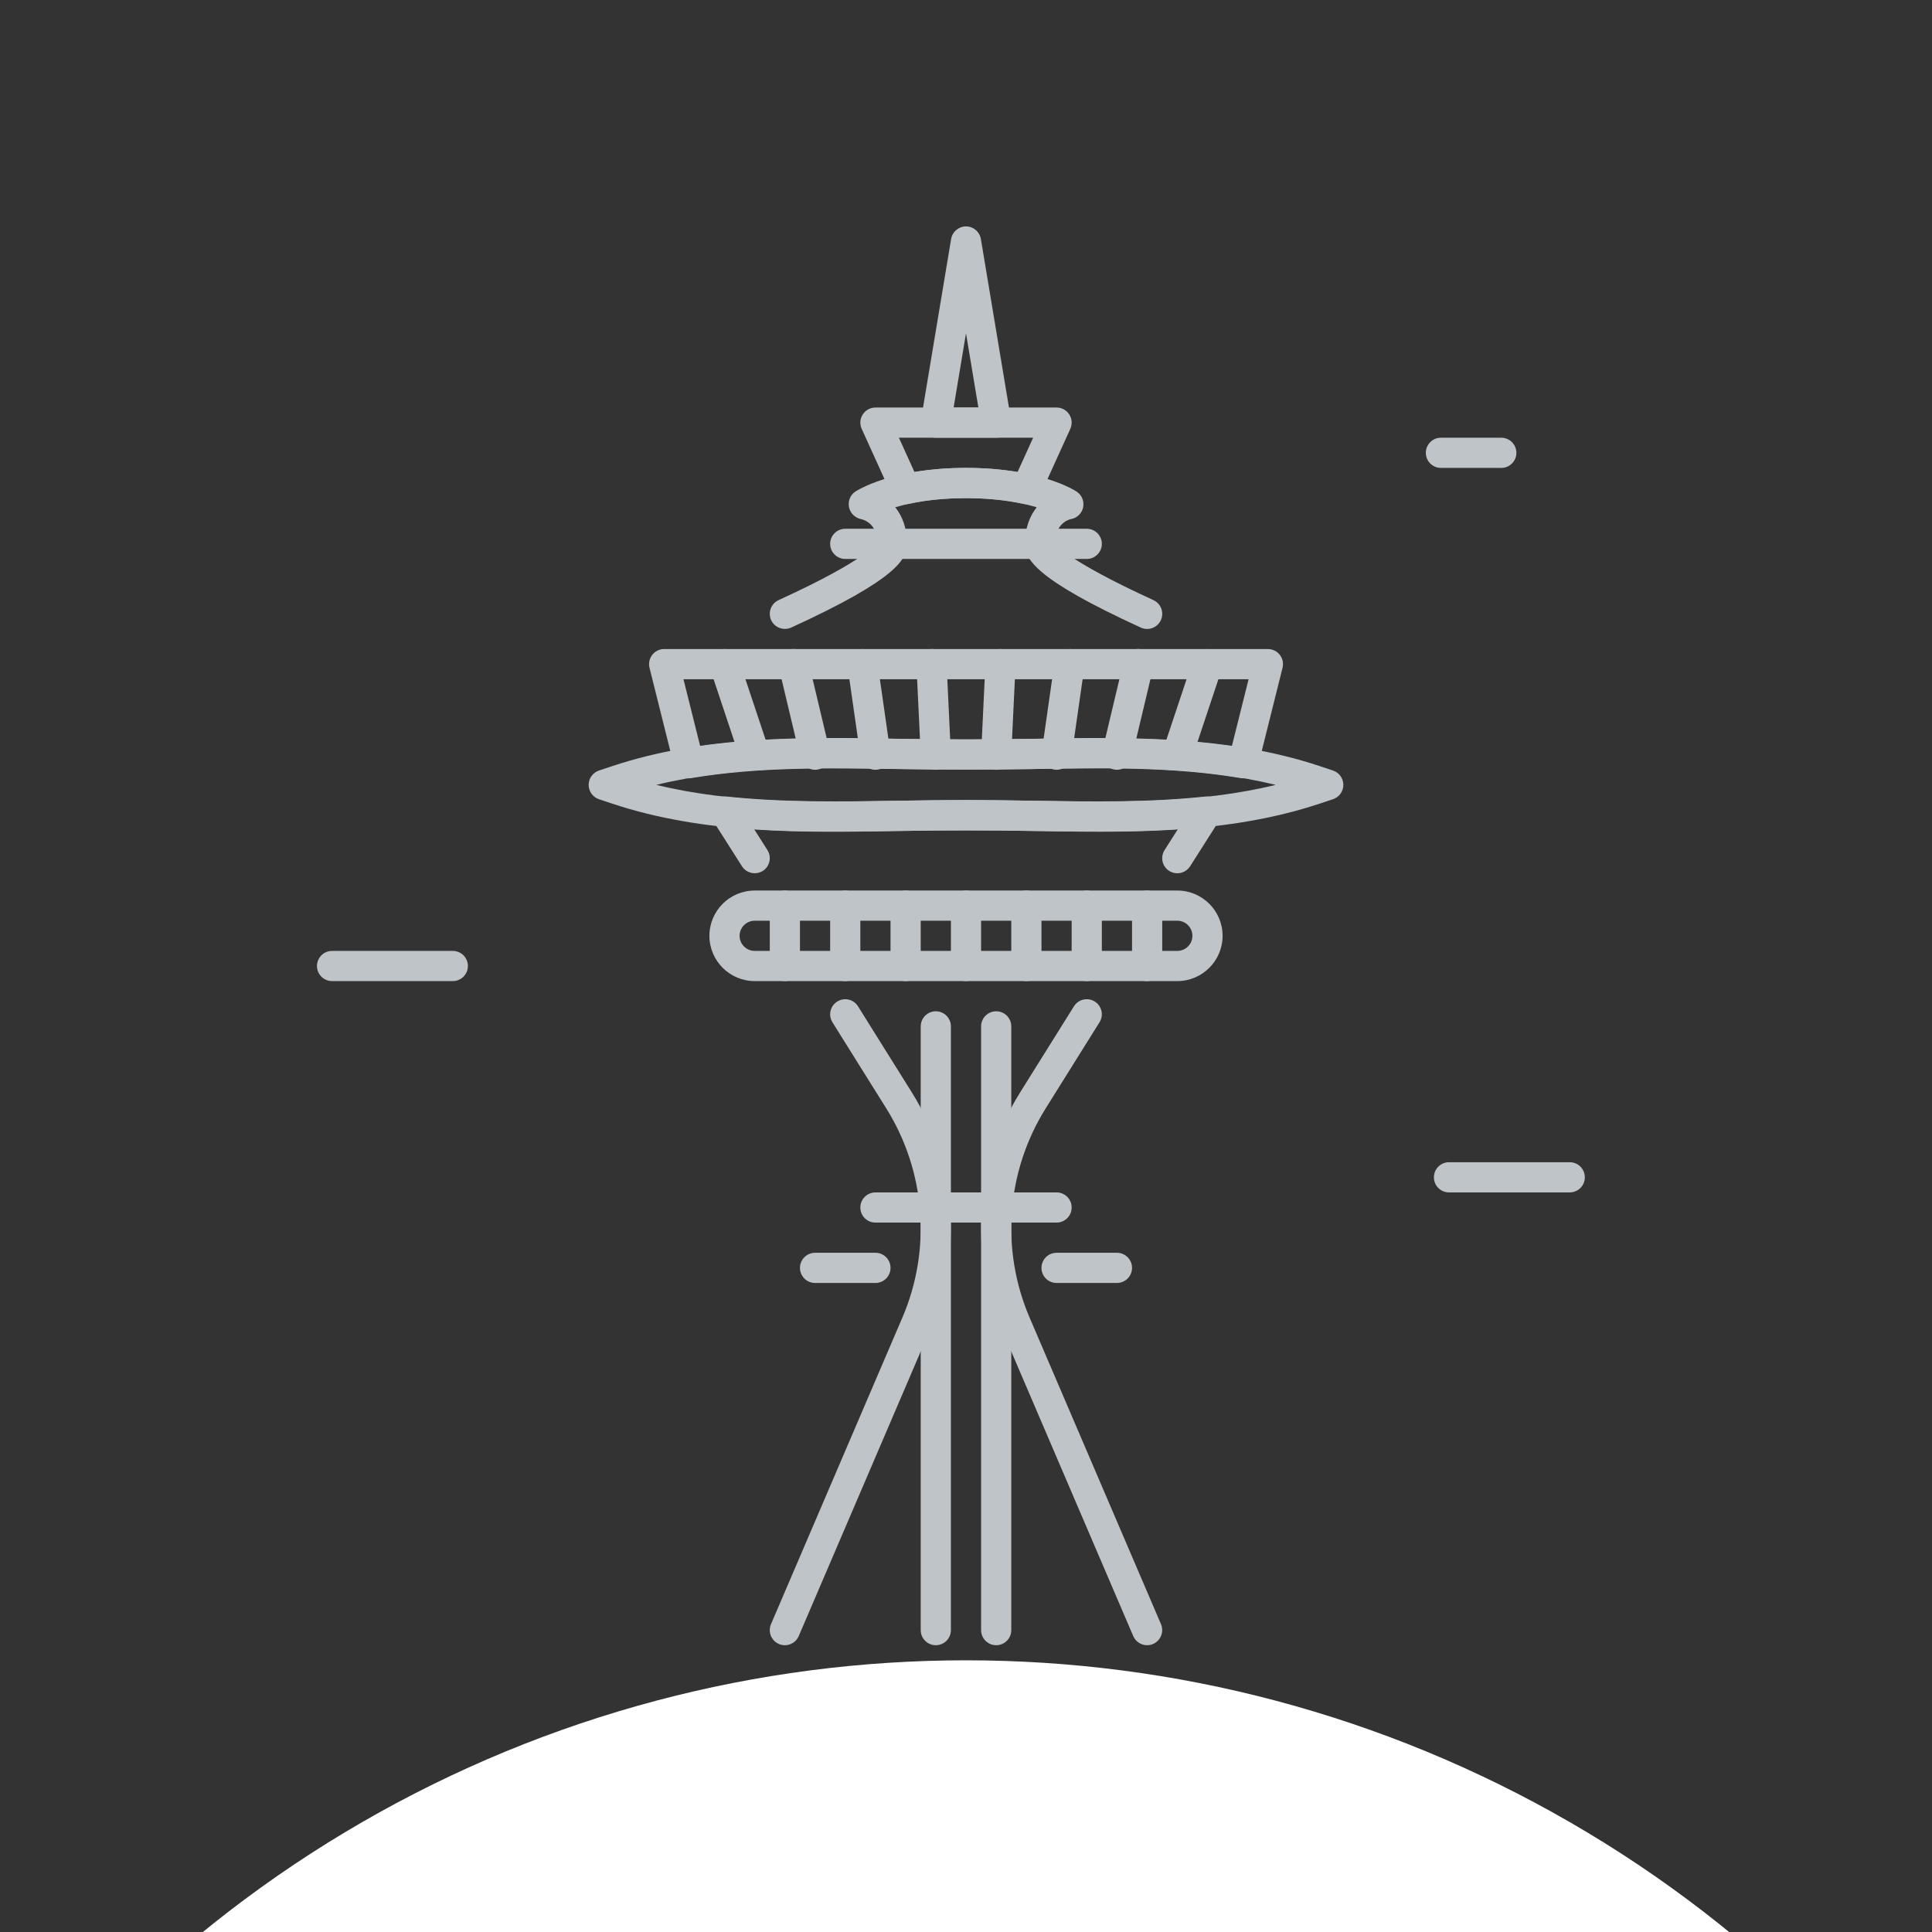 <?xml version="1.0" ?><svg width="64px" height="64px" viewBox="0 0 64 64" id="Layer_1" style="enable-background:new 0 0 64 64;" version="1.1" xml:space="preserve" xmlns="http://www.w3.org/2000/svg" xmlns:xlink="http://www.w3.org/1999/xlink"><rect x="0" y="0" width="64" height="64" fill="#333333" stroke="none"/><style type="text/css">
	.st0{fill:#FFFFFF;}
	.st1{fill:#bfc4c9;}
</style><g><g><circle class="st0" cx="32" cy="95" r="40"/></g><g><path class="st1" d="M49.732,15.5h-2c-0.276,0-0.5-0.224-0.5-0.5s0.224-0.5,0.5-0.5h2c0.276,0,0.5,0.224,0.5,0.5    S50.009,15.5,49.732,15.5z"/></g><g><path class="st1" d="M36.415,27.552c-0.731,0-1.461-0.013-2.185-0.025c-1.482-0.027-2.979-0.027-4.461,0    c-3.161,0.057-6.432,0.113-9.499-0.909l-0.429-0.143C19.638,26.406,19.5,26.216,19.5,26s0.138-0.406,0.342-0.475l0.429-0.143    c3.067-1.022,6.337-0.964,9.499-0.909c1.482,0.027,2.979,0.027,4.461,0c3.162-0.054,6.432-0.113,9.499,0.909l0.429,0.143    C44.362,25.594,44.5,25.784,44.5,26s-0.138,0.406-0.342,0.475l-0.429,0.143C41.364,27.405,38.879,27.552,36.415,27.552z M32,26.5    c0.751,0,1.501,0.014,2.248,0.026c2.798,0.052,5.457,0.097,8.011-0.526c-2.554-0.622-5.214-0.578-8.011-0.526    c-1.494,0.025-3.002,0.025-4.496,0c-2.799-0.051-5.458-0.098-8.011,0.526c2.553,0.623,5.211,0.577,8.011,0.526    C30.499,26.514,31.249,26.5,32,26.5z"/></g><g><path class="st1" d="M39,28.928c-0.092,0-0.186-0.025-0.269-0.078c-0.232-0.148-0.302-0.457-0.153-0.69l0.44-0.692    c-1.612,0.107-3.257,0.081-4.856,0.057c-1.438-0.023-2.887-0.023-4.324,0c-1.6,0.024-3.245,0.051-4.856-0.057l0.44,0.692    c0.148,0.233,0.079,0.542-0.153,0.69c-0.232,0.146-0.542,0.078-0.69-0.153l-0.983-1.546c-0.104-0.162-0.104-0.369-0.003-0.532    c0.102-0.162,0.29-0.252,0.478-0.233c1.872,0.199,3.757,0.17,5.752,0.139c1.449-0.023,2.908-0.023,4.357,0    c1.994,0.031,3.88,0.061,5.752-0.139c0.19-0.02,0.377,0.071,0.478,0.233c0.102,0.163,0.101,0.37-0.003,0.532l-0.983,1.546    C39.326,28.846,39.165,28.928,39,28.928z"/></g><g><path class="st1" d="M41.18,25.782c-0.027,0-0.055-0.002-0.083-0.007c-2.231-0.375-4.506-0.339-6.912-0.299    c-1.451,0.023-2.918,0.023-4.369,0c-2.407-0.037-4.681-0.075-6.912,0.299c-0.265,0.046-0.505-0.119-0.568-0.372l-0.82-3.282    c-0.037-0.149-0.004-0.308,0.091-0.429S21.846,21.5,22,21.5h20c0.154,0,0.3,0.071,0.395,0.192s0.128,0.279,0.091,0.429    l-0.82,3.282C41.608,25.629,41.405,25.782,41.18,25.782z M22.641,22.5l0.554,2.218c2.182-0.314,4.443-0.277,6.638-0.241    c1.441,0.023,2.895,0.023,4.336,0c2.194-0.036,4.456-0.073,6.638,0.241l0.554-2.218H22.641z"/></g><g><path class="st1" d="M38,20.835c-0.07,0-0.141-0.015-0.208-0.045c-3.542-1.622-3.839-2.283-3.839-2.774    c0-0.535,0.165-0.93,0.39-1.212C33.833,16.651,33.06,16.5,32,16.5s-1.832,0.151-2.343,0.304c0.225,0.282,0.39,0.677,0.39,1.212    c0,0.491-0.297,1.152-3.839,2.774c-0.25,0.11-0.547,0.004-0.663-0.247c-0.114-0.251-0.004-0.548,0.247-0.663    c2.943-1.348,3.24-1.87,3.265-1.926c-0.01-0.595-0.417-0.733-0.542-0.76c-0.196-0.042-0.353-0.198-0.391-0.396    c-0.038-0.196,0.039-0.397,0.205-0.51C28.377,16.257,29.523,15.5,32,15.5s3.623,0.757,3.671,0.789    c0.169,0.114,0.251,0.319,0.209,0.519c-0.043,0.199-0.202,0.353-0.403,0.388c-0.116,0.025-0.523,0.164-0.523,0.82l0,0    c0.019,0,0.329,0.524,3.255,1.864c0.251,0.115,0.361,0.412,0.247,0.663C38.37,20.727,38.189,20.835,38,20.835z"/></g><g><path class="st1" d="M36,18.516h-8c-0.276,0-0.5-0.224-0.5-0.5s0.224-0.5,0.5-0.5h8c0.276,0,0.5,0.224,0.5,0.5    S36.276,18.516,36,18.516z"/></g><g><path class="st1" d="M34,16.702c-0.035,0-0.071-0.004-0.107-0.012c-1.148-0.252-2.637-0.252-3.785,0    c-0.237,0.051-0.466-0.067-0.563-0.281l-1-2.202c-0.07-0.155-0.058-0.335,0.035-0.478C28.672,13.586,28.83,13.5,29,13.5h6    c0.17,0,0.328,0.086,0.42,0.229c0.093,0.143,0.105,0.322,0.035,0.478l-1,2.202C34.373,16.59,34.193,16.702,34,16.702z M32,15.5    c0.601,0,1.174,0.046,1.708,0.136l0.516-1.136h-4.447l0.516,1.136C30.826,15.546,31.399,15.5,32,15.5z"/></g><g><path class="st1" d="M33,14.5h-2c-0.147,0-0.286-0.064-0.382-0.177c-0.095-0.112-0.136-0.261-0.111-0.405l1-6    C31.547,7.677,31.756,7.5,32,7.5s0.453,0.177,0.493,0.418l1,6c0.024,0.145-0.017,0.293-0.111,0.405    C33.286,14.436,33.147,14.5,33,14.5z M31.59,13.5h0.82L32,11.041L31.59,13.5z"/></g><g><path class="st1" d="M39,32.5H25c-0.827,0-1.5-0.673-1.5-1.5s0.673-1.5,1.5-1.5h14c0.827,0,1.5,0.673,1.5,1.5S39.827,32.5,39,32.5    z M25,30.5c-0.275,0-0.5,0.225-0.5,0.5s0.225,0.5,0.5,0.5h14c0.275,0,0.5-0.225,0.5-0.5s-0.225-0.5-0.5-0.5H25z"/></g><g><path class="st1" d="M26,32.5c-0.276,0-0.5-0.224-0.5-0.5v-2c0-0.276,0.224-0.5,0.5-0.5s0.5,0.224,0.5,0.5v2    C26.5,32.276,26.276,32.5,26,32.5z"/></g><g><path class="st1" d="M28,32.5c-0.276,0-0.5-0.224-0.5-0.5v-2c0-0.276,0.224-0.5,0.5-0.5s0.5,0.224,0.5,0.5v2    C28.5,32.276,28.276,32.5,28,32.5z"/></g><g><path class="st1" d="M30,32.5c-0.276,0-0.5-0.224-0.5-0.5v-2c0-0.276,0.224-0.5,0.5-0.5s0.5,0.224,0.5,0.5v2    C30.5,32.276,30.276,32.5,30,32.5z"/></g><g><path class="st1" d="M32,32.5c-0.276,0-0.5-0.224-0.5-0.5v-2c0-0.276,0.224-0.5,0.5-0.5s0.5,0.224,0.5,0.5v2    C32.5,32.276,32.276,32.5,32,32.5z"/></g><g><path class="st1" d="M34,32.5c-0.276,0-0.5-0.224-0.5-0.5v-2c0-0.276,0.224-0.5,0.5-0.5s0.5,0.224,0.5,0.5v2    C34.5,32.276,34.276,32.5,34,32.5z"/></g><g><path class="st1" d="M36,32.5c-0.276,0-0.5-0.224-0.5-0.5v-2c0-0.276,0.224-0.5,0.5-0.5s0.5,0.224,0.5,0.5v2    C36.5,32.276,36.276,32.5,36,32.5z"/></g><g><path class="st1" d="M38,32.5c-0.276,0-0.5-0.224-0.5-0.5v-2c0-0.276,0.224-0.5,0.5-0.5s0.5,0.224,0.5,0.5v2    C38.5,32.276,38.276,32.5,38,32.5z"/></g><g><path class="st1" d="M25,25.5c-0.209,0-0.404-0.133-0.475-0.342l-1-3c-0.087-0.262,0.055-0.545,0.316-0.633    c0.263-0.086,0.545,0.055,0.633,0.316l1,3c0.087,0.262-0.055,0.545-0.316,0.633C25.105,25.492,25.053,25.5,25,25.5z"/></g><g><path class="st1" d="M27,25.5c-0.227,0-0.432-0.154-0.486-0.384l-0.714-3c-0.064-0.27,0.102-0.539,0.37-0.603    c0.27-0.068,0.538,0.103,0.603,0.37l0.714,3c0.064,0.27-0.102,0.539-0.37,0.603C27.077,25.496,27.038,25.5,27,25.5z"/></g><g><path class="st1" d="M28.999,25.5c-0.244,0-0.458-0.18-0.494-0.43l-0.429-3c-0.039-0.272,0.151-0.526,0.425-0.565    c0.266-0.033,0.525,0.15,0.565,0.425l0.429,3c0.039,0.272-0.151,0.526-0.425,0.565C29.047,25.498,29.022,25.5,28.999,25.5z"/></g><g><path class="st1" d="M31,25.5c-0.266,0-0.486-0.209-0.499-0.477l-0.143-3c-0.014-0.275,0.199-0.51,0.476-0.522    c0.272-0.027,0.509,0.2,0.522,0.476l0.143,3c0.014,0.275-0.199,0.51-0.476,0.522C31.016,25.5,31.008,25.5,31,25.5z"/></g><g><path class="st1" d="M33,25.5c-0.008,0-0.016,0-0.023-0.001c-0.276-0.013-0.489-0.247-0.476-0.522l0.143-3    c0.013-0.275,0.244-0.5,0.522-0.476c0.276,0.013,0.489,0.247,0.476,0.522l-0.143,3C33.486,25.291,33.266,25.5,33,25.5z"/></g><g><path class="st1" d="M35.001,25.5c-0.023,0-0.048-0.002-0.071-0.005c-0.273-0.039-0.464-0.293-0.425-0.565l0.429-3    c0.04-0.274,0.299-0.458,0.565-0.425c0.273,0.039,0.464,0.293,0.425,0.565l-0.429,3C35.459,25.32,35.245,25.5,35.001,25.5z"/></g><g><path class="st1" d="M37,25.5c-0.038,0-0.077-0.004-0.116-0.014c-0.269-0.063-0.435-0.333-0.37-0.603l0.714-3    c0.063-0.268,0.331-0.438,0.603-0.37c0.269,0.063,0.435,0.333,0.37,0.603l-0.714,3C37.432,25.346,37.227,25.5,37,25.5z"/></g><g><path class="st1" d="M39,25.5c-0.053,0-0.105-0.008-0.158-0.025c-0.262-0.088-0.403-0.371-0.316-0.633l1-3    c0.089-0.261,0.372-0.401,0.633-0.316c0.262,0.088,0.403,0.371,0.316,0.633l-1,3C39.404,25.367,39.209,25.5,39,25.5z"/></g><g><path class="st1" d="M26,54.5c-0.066,0-0.133-0.013-0.197-0.04c-0.254-0.109-0.371-0.403-0.263-0.657l4.354-10.16    c0.966-2.254,0.767-4.841-0.532-6.921l-1.786-2.857c-0.146-0.233-0.075-0.542,0.159-0.688c0.232-0.146,0.542-0.076,0.688,0.159    l1.786,2.857c1.473,2.356,1.698,5.289,0.604,7.845l-4.354,10.16C26.378,54.387,26.193,54.5,26,54.5z"/></g><g><path class="st1" d="M38,54.5c-0.193,0-0.378-0.113-0.46-0.303l-4.354-10.16c-1.094-2.556-0.868-5.488,0.604-7.845l1.786-2.857    c0.147-0.235,0.457-0.305,0.688-0.159c0.234,0.146,0.306,0.455,0.159,0.688l-1.786,2.857c-1.299,2.08-1.498,4.667-0.532,6.921    l4.354,10.16c0.108,0.254-0.009,0.548-0.263,0.657C38.133,54.487,38.066,54.5,38,54.5z"/></g><g><path class="st1" d="M33,54.5c-0.276,0-0.5-0.224-0.5-0.5V34c0-0.276,0.224-0.5,0.5-0.5s0.5,0.224,0.5,0.5v20    C33.5,54.276,33.276,54.5,33,54.5z"/></g><g><path class="st1" d="M31,54.5c-0.276,0-0.5-0.224-0.5-0.5V34c0-0.276,0.224-0.5,0.5-0.5s0.5,0.224,0.5,0.5v20    C31.5,54.276,31.276,54.5,31,54.5z"/></g><g><path class="st1" d="M35,40.5h-6c-0.276,0-0.5-0.224-0.5-0.5s0.224-0.5,0.5-0.5h6c0.276,0,0.5,0.224,0.5,0.5S35.276,40.5,35,40.5z    "/></g><g><path class="st1" d="M37,42.5h-2c-0.276,0-0.5-0.224-0.5-0.5s0.224-0.5,0.5-0.5h2c0.276,0,0.5,0.224,0.5,0.5S37.276,42.5,37,42.5z    "/></g><g><path class="st1" d="M29,42.5h-2c-0.276,0-0.5-0.224-0.5-0.5s0.224-0.5,0.5-0.5h2c0.276,0,0.5,0.224,0.5,0.5S29.276,42.5,29,42.5z    "/></g><g><path class="st1" d="M15,32.5h-4c-0.276,0-0.5-0.224-0.5-0.5s0.224-0.5,0.5-0.5h4c0.276,0,0.5,0.224,0.5,0.5S15.276,32.5,15,32.5z    "/></g><g><path class="st1" d="M52,39.5h-4c-0.276,0-0.5-0.224-0.5-0.5s0.224-0.5,0.5-0.5h4c0.276,0,0.5,0.224,0.5,0.5S52.276,39.5,52,39.5z    "/></g></g></svg>